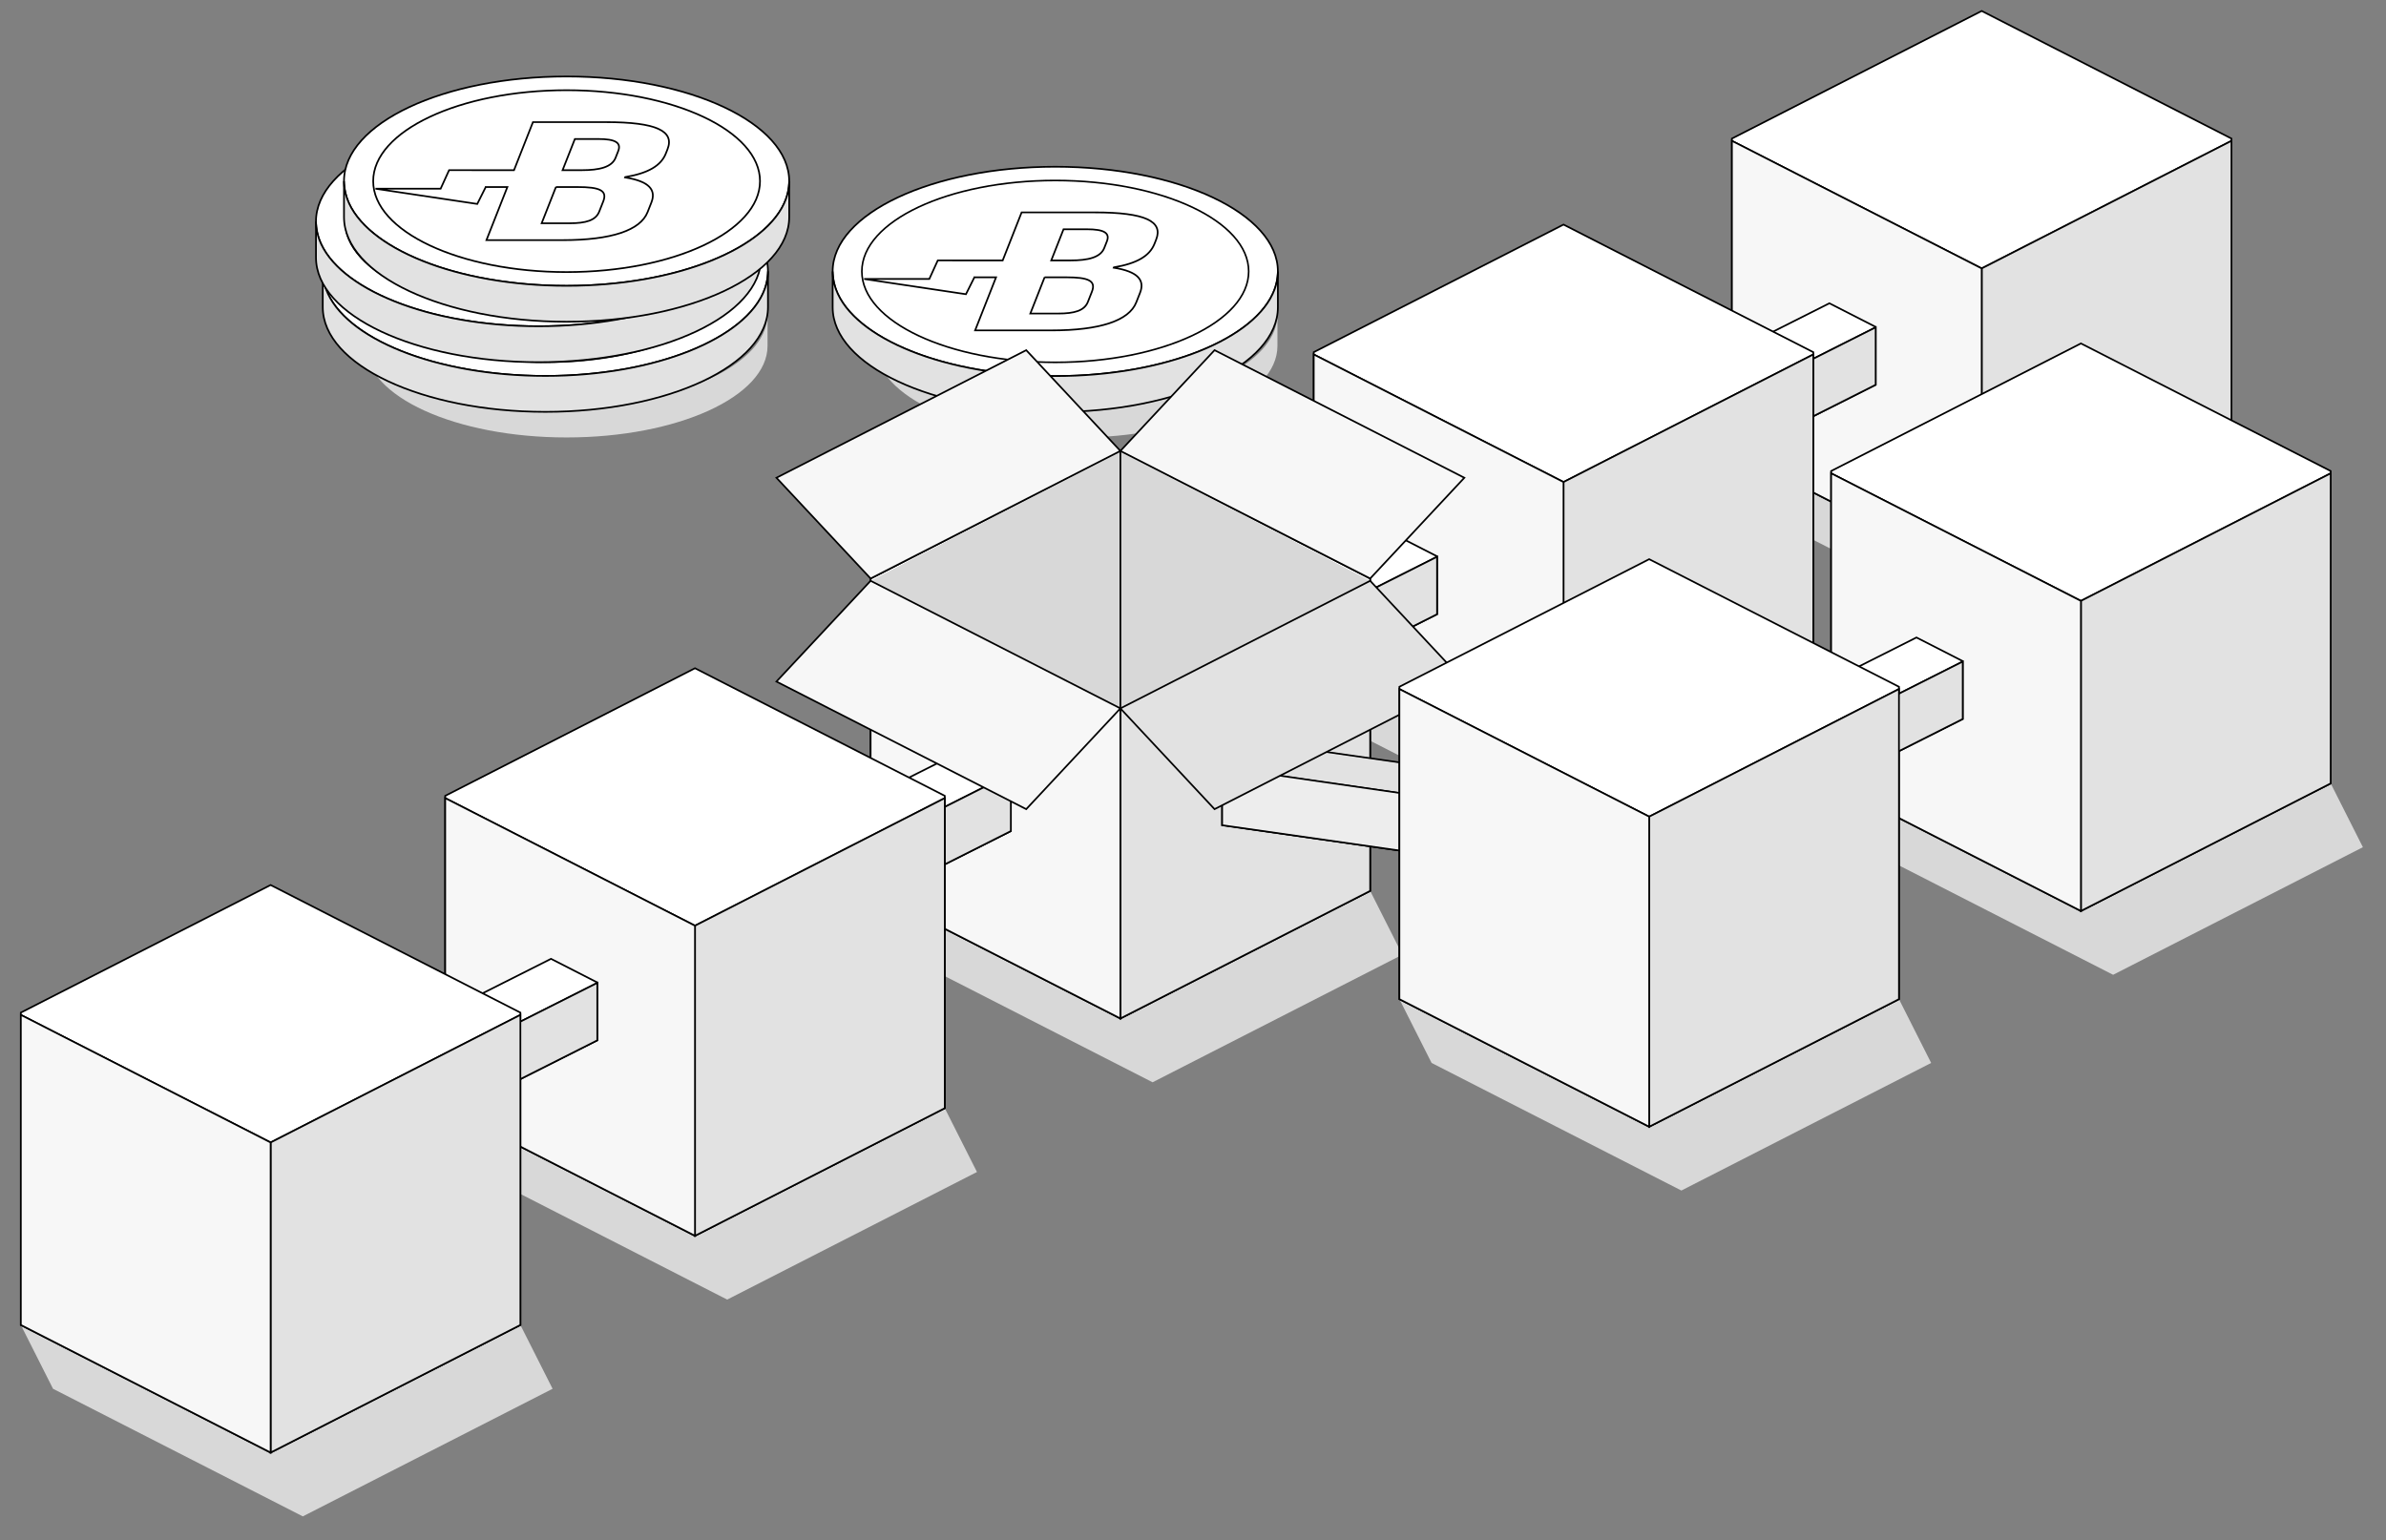 <?xml version="1.0" encoding="utf-8"?>
<!-- Generator: Adobe Illustrator 14.0.0, SVG Export Plug-In . SVG Version: 6.00 Build 43363)  -->
<!DOCTYPE svg PUBLIC "-//W3C//DTD SVG 1.1//EN" "http://www.w3.org/Graphics/SVG/1.1/DTD/svg11.dtd">
<svg version="1.1" xmlns="http://www.w3.org/2000/svg" xmlns:xlink="http://www.w3.org/1999/xlink" x="0px" y="0px"
	 width="537.593px" height="347.132px" viewBox="0 0 537.593 347.132" enable-background="new 0 0 537.593 347.132"
	 xml:space="preserve">
<rect x="0" y="0" width="537.593" height="347.132" fill="#808080" stroke="none"/>
<g id="Calque_2">
	<g>
		<polygon fill="#D8D8D8" points="4.693,298.61 11.948,312.989 68.227,341.745 124.505,312.989 117.25,298.612 60.972,327.366 		"/>
	</g>
	<g>
		<polygon fill="#D8D8D8" points="100.311,249.755 107.566,264.132 163.845,292.888 220.123,264.132 212.868,249.755 
			156.589,278.511 		"/>
	</g>
	<g>
		<polygon fill="#D8D8D8" points="196.159,200.78 203.415,215.158 259.693,243.914 315.972,215.158 308.716,200.781 
			252.438,229.536 		"/>
	</g>
	<g>
		<polygon fill="#D8D8D8" points="315.3,225.177 322.556,239.556 378.834,268.311 435.113,239.556 427.857,225.178 371.579,253.932 
					"/>
	</g>
	<g>
		<polygon fill="#D8D8D8" points="295.998,149.768 303.253,164.146 359.532,192.901 415.811,164.146 408.555,149.77 
			352.276,178.522 		"/>
	</g>
	<g>
		<polygon fill="#D8D8D8" points="390.218,101.626 397.474,116.004 453.752,144.759 510.031,116.004 502.775,101.627 
			446.497,130.382 		"/>
	</g>
	<g>
		<polygon fill="#D8D8D8" points="412.575,176.555 419.831,190.933 476.109,219.688 532.388,190.933 525.132,176.556 
			468.854,205.311 		"/>
	</g>
</g>
<g id="Calque_1">
	<path fill="#D8D8D8" d="M242.544,91.535c-22.354,0-40.922-7.389-44.609-17.104c-0.666-1.815-0.666-3.544-0.666-3.544
		s0,6.144,0,7.09c0,11.402,20.27,20.646,45.274,20.646c25.008,0,45.278-9.243,45.278-20.646c0-0.983,0-7.09,0-7.09
		s0,1.782-0.668,3.544C283.469,84.146,264.9,91.535,242.544,91.535z"/>
	<g>
		<ellipse fill="#FFFFFF" stroke="#000000" stroke-width="0.382" cx="237.763" cy="61.167" rx="50.156" ry="23.588"/>
		<ellipse fill="none" stroke="#000000" stroke-width="0.365" cx="237.763" cy="61.167" rx="43.577" ry="20.493"/>
		<path fill="#E2E2E2" stroke="#000000" stroke-width="0.382" d="M237.763,84.755c-24.763,0-45.332-8.441-49.415-19.54
			c-0.738-2.074-0.738-4.049-0.738-4.049s0,7.019,0,8.1c0,13.026,22.454,23.587,50.153,23.587c27.701,0,50.156-10.561,50.156-23.587
			c0-1.123,0-8.1,0-8.1s0,2.036-0.74,4.049C283.097,76.313,262.528,84.755,237.763,84.755z"/>
		<g>
			<path fill="#FFFFFF" stroke="#000000" stroke-width="0.382" d="M219.543,62.499l-1.904,3.807l-22.938-3.435h14.683l1.906-4.179
				l14.626,0.005l4.267-10.828h16.512c11.339,0,15.419,2.015,13.803,6.118l-0.375,0.949c-1.079,2.736-3.939,4.444-9.156,5.319
				l-0.031,0.076c5.525,0.872,7.035,2.849,5.928,5.66l-0.855,2.163c-1.615,4.104-8.154,6.308-19.096,6.308h-17.208l4.715-11.964
				H219.543z M235.359,62.495l-3.216,8.167h6.266c3.681,0,5.925-0.643,6.702-2.619l0.913-2.318c0.972-2.47-0.817-3.229-5.79-3.229
				H235.359L235.359,62.495z M239.626,51.67l-2.769,7.027h4.276c4.078,0,6.832-0.685,7.67-2.811l0.585-1.482
				c0.75-1.899-0.612-2.734-4.491-2.734H239.626L239.626,51.67z"/>
		</g>
	</g>
	<path fill="#D8D8D8" d="M127.659,91.501c-22.354,0-40.923-7.389-44.609-17.104c-0.665-1.816-0.665-3.544-0.665-3.544
		s0,6.144,0,7.089c0,11.403,20.27,20.646,45.274,20.646c25.007,0,45.278-9.243,45.278-20.646c0-0.982,0-7.089,0-7.089
		s0,1.782-0.668,3.544C168.583,84.112,150.015,91.501,127.659,91.501z"/>
	<g>
		<polygon fill="#FFFFFF" stroke="#000000" stroke-width="0.382" points="390.219,101.627 390.219,31.228 446.497,2.472 
			502.775,31.228 502.775,101.627 446.497,130.382 		"/>
		<g>
			<polyline fill="#FFFFFF" stroke="#000000" stroke-width="0.382" points="390.219,31.741 446.497,60.497 502.775,31.741 			"/>
			<line fill="#FFFFFF" stroke="#000000" stroke-width="0.382" x1="446.497" y1="60.497" x2="446.497" y2="130.382"/>
		</g>
	</g>
	<g>
		<polygon fill="#E2E2E2" stroke="#000000" stroke-width="0.382" points="446.497,130.382 446.497,60.497 502.775,31.741 
			502.775,101.627 		"/>
		<polygon fill="#F7F7F7" stroke="#000000" stroke-width="0.382" points="446.497,130.382 446.497,60.497 390.218,31.741 
			390.218,101.627 		"/>
	</g>
	<g>
		<polygon fill="#FFFFFF" stroke="#000000" stroke-width="0.382" points="383.373,95.906 383.373,82.864 412.182,68.35 
			422.608,73.679 422.608,86.722 393.799,101.234 		"/>
		<g>
			<polyline fill="#FFFFFF" stroke="#000000" stroke-width="0.382" points="383.373,82.958 393.799,88.287 422.608,73.773 			"/>
			<line fill="#FFFFFF" stroke="#000000" stroke-width="0.382" x1="393.799" y1="88.287" x2="393.799" y2="101.234"/>
		</g>
	</g>
	<polygon fill="#E2E2E2" stroke="#000000" stroke-width="0.382" points="393.799,101.235 393.799,88.288 422.608,73.773 
		422.608,86.722 	"/>
	<g>
		<polygon fill="#FFFFFF" stroke="#000000" stroke-width="0.382" points="295.998,149.77 295.998,79.37 352.276,50.613 
			408.555,79.37 408.555,149.77 352.276,178.524 		"/>
		<g>
			<polyline fill="#FFFFFF" stroke="#000000" stroke-width="0.382" points="295.998,79.883 352.276,108.639 408.555,79.883 			"/>
			<line fill="#FFFFFF" stroke="#000000" stroke-width="0.382" x1="352.276" y1="108.639" x2="352.276" y2="178.524"/>
		</g>
	</g>
	<g>
		<polygon fill="#E2E2E2" stroke="#000000" stroke-width="0.382" points="352.276,178.524 352.276,108.639 408.555,79.883 
			408.555,149.77 		"/>
		<polygon fill="#F7F7F7" stroke="#000000" stroke-width="0.382" points="352.276,178.524 352.276,108.639 295.998,79.883 
			295.998,149.77 		"/>
	</g>
	<g>
		<polygon fill="#FFFFFF" stroke="#000000" stroke-width="0.382" points="284.552,147.611 284.552,134.568 313.36,120.055 
			323.787,125.383 323.787,138.427 294.979,152.938 		"/>
		<g>
			<polyline fill="#FFFFFF" stroke="#000000" stroke-width="0.382" points="284.552,134.663 294.979,139.991 323.787,125.478 			"/>
			<line fill="#FFFFFF" stroke="#000000" stroke-width="0.382" x1="294.979" y1="139.991" x2="294.979" y2="152.938"/>
		</g>
	</g>
	<polygon fill="#E2E2E2" stroke="#000000" stroke-width="0.382" points="294.979,152.939 294.979,139.992 323.787,125.479 
		323.787,138.427 	"/>
	<polygon fill="#FFFFFF" stroke="#000000" stroke-width="0.382" points="196.159,200.781 196.159,130.382 252.438,101.627 
		308.716,130.382 308.716,200.781 252.438,229.537 	"/>
	<polygon fill="#E2E2E2" stroke="#000000" stroke-width="0.382" points="252.438,229.537 252.438,159.651 308.716,130.896 
		308.716,200.781 	"/>
	<polygon fill="#F7F7F7" stroke="#000000" stroke-width="0.382" points="252.438,229.537 252.438,159.651 196.159,130.896 
		196.159,200.781 	"/>
	<polyline fill="#00579D" stroke="#000000" stroke-width="0.382" points="196.159,130.896 252.438,159.651 308.716,130.896 	"/>
	<line fill="#00579D" stroke="#000000" stroke-width="0.382" x1="252.438" y1="159.651" x2="252.438" y2="229.537"/>
	<polygon fill="#D8D8D8" points="252.438,101.627 308.716,130.896 252.438,159.651 196.159,130.896 	"/>
	<polygon fill="#F7F7F7" stroke="#000000" stroke-width="0.382" points="231.22,78.917 174.941,107.674 196.159,130.382 
		252.438,101.627 	"/>
	<polygon fill="#F7F7F7" stroke="#000000" stroke-width="0.382" points="273.654,78.917 329.933,107.674 308.716,130.382 
		252.438,101.627 	"/>
	<line fill="#00579D" stroke="#000000" stroke-width="0.382" x1="252.438" y1="101.627" x2="252.438" y2="159.651"/>
	<g>
		<polygon fill="#FFFFFF" stroke="#000000" stroke-width="0.382" points="188.523,196.488 188.523,183.444 217.332,168.931 
			227.758,174.26 227.758,187.302 198.949,201.815 		"/>
		<g>
			<polyline fill="#FFFFFF" stroke="#000000" stroke-width="0.382" points="188.523,183.539 198.949,188.868 227.758,174.354 			"/>
			<line fill="#FFFFFF" stroke="#000000" stroke-width="0.382" x1="198.949" y1="188.868" x2="198.949" y2="201.815"/>
		</g>
	</g>
	<polygon fill="#E2E2E2" stroke="#000000" stroke-width="0.382" points="198.949,201.815 198.949,188.868 227.758,174.354 
		227.758,187.302 	"/>
	<g>
		<polygon fill="#E2E2E2" stroke="#000000" stroke-width="0.382" points="345.816,189.23 345.816,176.188 285.787,167.605 
			275.361,172.934 275.361,185.978 335.39,194.558 		"/>
		<g>
			<polyline fill="#E2E2E2" stroke="#000000" stroke-width="0.382" points="345.816,176.283 335.39,181.611 275.361,173.028 			"/>
			<line fill="#E2E2E2" stroke="#000000" stroke-width="0.382" x1="335.39" y1="181.611" x2="335.39" y2="194.558"/>
		</g>
	</g>
	<polygon fill="#F7F7F7" stroke="#000000" stroke-width="0.382" points="196.159,130.896 252.438,159.651 231.22,182.36 
		174.941,153.604 	"/>
	<g>
		<polygon fill="#FFFFFF" stroke="#000000" stroke-width="0.382" points="100.311,249.755 100.311,179.355 156.589,150.601 
			212.868,179.355 212.868,249.755 156.589,278.511 		"/>
		<g>
			<polyline fill="#FFFFFF" stroke="#000000" stroke-width="0.382" points="100.311,179.869 156.589,208.625 212.868,179.869 			"/>
			<line fill="#FFFFFF" stroke="#000000" stroke-width="0.382" x1="156.589" y1="208.625" x2="156.589" y2="278.511"/>
		</g>
	</g>
	<polygon fill="#EDEDED" stroke="#000000" stroke-width="0.382" points="275.361,185.978 275.361,172.934 335.39,181.611 
		335.39,194.558 	"/>
	<polygon fill="#E2E2E2" stroke="#000000" stroke-width="0.382" points="308.716,130.896 252.438,159.651 273.654,182.36 
		329.933,153.604 	"/>
	<g>
		<polygon fill="#FFFFFF" stroke="#000000" stroke-width="0.382" points="412.575,176.556 412.575,106.156 468.854,77.4 
			525.132,106.156 525.132,176.556 468.854,205.311 		"/>
		<g>
			<polyline fill="#FFFFFF" stroke="#000000" stroke-width="0.382" points="412.575,106.67 468.854,135.426 525.132,106.67 			"/>
			<line fill="#FFFFFF" stroke="#000000" stroke-width="0.382" x1="468.854" y1="135.426" x2="468.854" y2="205.311"/>
		</g>
	</g>
	<g>
		<polygon fill="#E2E2E2" stroke="#000000" stroke-width="0.382" points="156.589,278.511 156.589,208.625 212.868,179.869 
			212.868,249.755 		"/>
		<polygon fill="#F7F7F7" stroke="#000000" stroke-width="0.382" points="156.589,278.511 156.589,208.625 100.311,179.869 
			100.311,249.755 		"/>
	</g>
	<g>
		<polygon fill="#E2E2E2" stroke="#000000" stroke-width="0.382" points="468.854,205.311 468.854,135.426 525.132,106.669 
			525.132,176.556 		"/>
		<polygon fill="#F7F7F7" stroke="#000000" stroke-width="0.382" points="468.854,205.311 468.854,135.426 412.575,106.669 
			412.575,176.556 		"/>
	</g>
	<g>
		<polygon fill="#FFFFFF" stroke="#000000" stroke-width="0.382" points="95.341,243.648 95.341,230.605 124.149,216.091 
			134.576,221.42 134.576,234.463 105.767,248.977 		"/>
		<g>
			<polyline fill="#FFFFFF" stroke="#000000" stroke-width="0.382" points="95.341,230.699 105.767,236.028 134.576,221.514 			"/>
			<line fill="#FFFFFF" stroke="#000000" stroke-width="0.382" x1="105.767" y1="236.028" x2="105.767" y2="248.977"/>
		</g>
	</g>
	<g>
		<polygon fill="#FFFFFF" stroke="#000000" stroke-width="0.382" points="4.693,298.61 4.693,228.212 60.972,199.456 
			117.25,228.212 117.25,298.61 60.972,327.366 		"/>
		<g>
			<polyline fill="#FFFFFF" stroke="#000000" stroke-width="0.382" points="4.693,228.725 60.972,257.48 117.25,228.725 			"/>
			<line fill="#FFFFFF" stroke="#000000" stroke-width="0.382" x1="60.972" y1="257.48" x2="60.972" y2="327.366"/>
		</g>
	</g>
	<g>
		<polygon fill="#FFFFFF" stroke="#000000" stroke-width="0.382" points="402.991,171.229 402.991,158.185 431.799,143.671 
			442.225,149 442.225,162.044 413.417,176.556 		"/>
		<g>
			<polyline fill="#FFFFFF" stroke="#000000" stroke-width="0.382" points="402.991,158.279 413.417,163.608 442.225,149.095 			"/>
			<line fill="#FFFFFF" stroke="#000000" stroke-width="0.382" x1="413.417" y1="163.608" x2="413.417" y2="176.556"/>
		</g>
	</g>
	<g>
		<polygon fill="#FFFFFF" stroke="#000000" stroke-width="0.382" points="315.3,225.178 315.3,154.778 371.579,126.022 
			427.857,154.778 427.857,225.178 371.579,253.934 		"/>
		<g>
			<polyline fill="#FFFFFF" stroke="#000000" stroke-width="0.382" points="315.3,155.292 371.579,184.048 427.857,155.292 			"/>
			<line fill="#FFFFFF" stroke="#000000" stroke-width="0.382" x1="371.579" y1="184.048" x2="371.579" y2="253.934"/>
		</g>
	</g>
	<polygon fill="#E2E2E2" stroke="#000000" stroke-width="0.382" points="413.417,176.557 413.417,163.608 442.225,149.095 
		442.225,162.044 	"/>
	<g>
		<polygon fill="#E2E2E2" stroke="#000000" stroke-width="0.382" points="371.579,253.934 371.579,184.048 427.857,155.292 
			427.857,225.178 		"/>
		<polygon fill="#F7F7F7" stroke="#000000" stroke-width="0.382" points="371.579,253.934 371.579,184.048 315.3,155.292 
			315.3,225.178 		"/>
	</g>
	<polygon fill="#E2E2E2" stroke="#000000" stroke-width="0.382" points="105.768,248.977 105.768,236.028 134.576,221.514 
		134.576,234.463 	"/>
	<g>
		<polygon fill="#E2E2E2" stroke="#000000" stroke-width="0.382" points="60.972,327.366 60.972,257.48 117.25,228.725 
			117.25,298.61 		"/>
		<polygon fill="#F7F7F7" stroke="#000000" stroke-width="0.382" points="60.972,327.366 60.972,257.48 4.694,228.725 4.694,298.61 
					"/>
	</g>
	<g>
		<ellipse fill="#FFFFFF" stroke="#000000" stroke-width="0.382" cx="122.877" cy="61.133" rx="50.156" ry="23.588"/>
		<ellipse fill="none" stroke="#000000" stroke-width="0.365" cx="122.877" cy="61.132" rx="43.577" ry="20.493"/>
		<path fill="#E2E2E2" stroke="#000000" stroke-width="0.382" d="M122.877,84.721c-24.763,0-45.332-8.441-49.416-19.54
			c-0.737-2.074-0.737-4.049-0.737-4.049s0,7.019,0,8.1c0,13.026,22.454,23.586,50.153,23.586c27.701,0,50.156-10.56,50.156-23.586
			c0-1.123,0-8.1,0-8.1s0,2.036-0.74,4.049C168.211,76.279,147.642,84.721,122.877,84.721z"/>
		<g>
			<path fill="#FFFFFF" stroke="#000000" stroke-width="0.382" d="M104.658,62.465l-1.904,3.807l-22.938-3.435h14.682l1.906-4.179
				l14.626,0.005l4.266-10.828h16.512c11.339,0,15.419,2.015,13.804,6.117l-0.375,0.95c-1.08,2.735-3.94,4.444-9.156,5.319
				l-0.031,0.075c5.525,0.873,7.035,2.85,5.927,5.66l-0.854,2.164c-1.616,4.104-8.154,6.308-19.097,6.308h-17.208l4.715-11.964
				H104.658z M120.474,62.461l-3.217,8.167h6.266c3.681,0,5.925-0.644,6.702-2.62l0.914-2.317c0.972-2.47-0.817-3.229-5.79-3.229
				H120.474L120.474,62.461z M124.74,51.635l-2.769,7.028h4.277c4.077,0,6.832-0.685,7.67-2.811l0.585-1.483
				c0.749-1.898-0.612-2.734-4.491-2.734H124.74L124.74,51.635z"/>
		</g>
	</g>
	<g>
		<ellipse fill="#FFFFFF" stroke="#000000" stroke-width="0.382" cx="121.348" cy="49.94" rx="50.156" ry="23.588"/>
		<ellipse fill="none" stroke="#000000" stroke-width="0.365" cx="121.348" cy="49.939" rx="43.577" ry="20.493"/>
		<path fill="#E2E2E2" stroke="#000000" stroke-width="0.382" d="M121.348,73.528c-24.763,0-45.332-8.441-49.415-19.54
			c-0.737-2.074-0.737-4.049-0.737-4.049s0,7.019,0,8.1c0,13.026,22.454,23.586,50.152,23.586c27.701,0,50.156-10.56,50.156-23.586
			c0-1.123,0-8.1,0-8.1s0,2.036-0.74,4.049C166.682,65.087,146.113,73.528,121.348,73.528z"/>
		<g>
			<path fill="#FFFFFF" stroke="#000000" stroke-width="0.382" d="M103.129,51.272l-1.905,3.807l-22.938-3.435h14.683l1.906-4.179
				l14.626,0.005l4.266-10.828h16.512c11.339,0,15.419,2.015,13.804,6.117l-0.375,0.95c-1.08,2.735-3.94,4.444-9.157,5.318
				l-0.031,0.076c5.525,0.873,7.035,2.85,5.927,5.66l-0.854,2.164c-1.616,4.104-8.154,6.307-19.097,6.307h-17.208l4.715-11.963
				H103.129z M118.945,51.269l-3.216,8.167h6.266c3.681,0,5.925-0.644,6.702-2.62l0.914-2.317c0.972-2.47-0.817-3.229-5.79-3.229
				H118.945L118.945,51.269z M123.211,40.442l-2.769,7.028h4.277c4.077,0,6.832-0.685,7.67-2.811l0.585-1.483
				c0.749-1.898-0.613-2.734-4.492-2.734H123.211L123.211,40.442z"/>
		</g>
	</g>
	<ellipse fill="#FFFFFF" stroke="#000000" stroke-width="0.382" cx="127.66" cy="40.824" rx="50.156" ry="23.588"/>
	<ellipse fill="none" stroke="#000000" stroke-width="0.382" cx="127.66" cy="40.824" rx="43.577" ry="20.493"/>
	<path fill="#E2E2E2" stroke="#000000" stroke-width="0.382" d="M127.66,64.412c-24.763,0-45.332-8.441-49.415-19.54
		c-0.738-2.074-0.738-4.049-0.738-4.049s0,7.019,0,8.1c0,13.027,22.454,23.587,50.153,23.587c27.701,0,50.156-10.56,50.156-23.587
		c0-1.123,0-8.1,0-8.1s0,2.036-0.74,4.049C172.994,55.971,152.425,64.412,127.66,64.412z"/>
	<g>
		<path fill="#FFFFFF" stroke="#000000" stroke-width="0.382" d="M109.44,42.157l-1.904,3.806l-22.938-3.435H99.28l1.906-4.178
			l14.626,0.004l4.267-10.828h16.512c11.339,0,15.419,2.015,13.804,6.118l-0.375,0.95c-1.08,2.735-3.94,4.443-9.157,5.318
			l-0.031,0.076c5.525,0.873,7.035,2.849,5.927,5.66l-0.854,2.163c-1.615,4.104-8.154,6.308-19.096,6.308h-17.208l4.715-11.963
			H109.44z M125.256,42.152l-3.216,8.167h6.265c3.681,0,5.925-0.643,6.702-2.619l0.914-2.318c0.972-2.469-0.817-3.229-5.791-3.229
			H125.256L125.256,42.152z M129.523,31.327l-2.769,7.027h4.277c4.077,0,6.832-0.685,7.67-2.811l0.585-1.482
			c0.749-1.899-0.613-2.734-4.492-2.734H129.523L129.523,31.327z"/>
	</g>
</g>
</svg>
